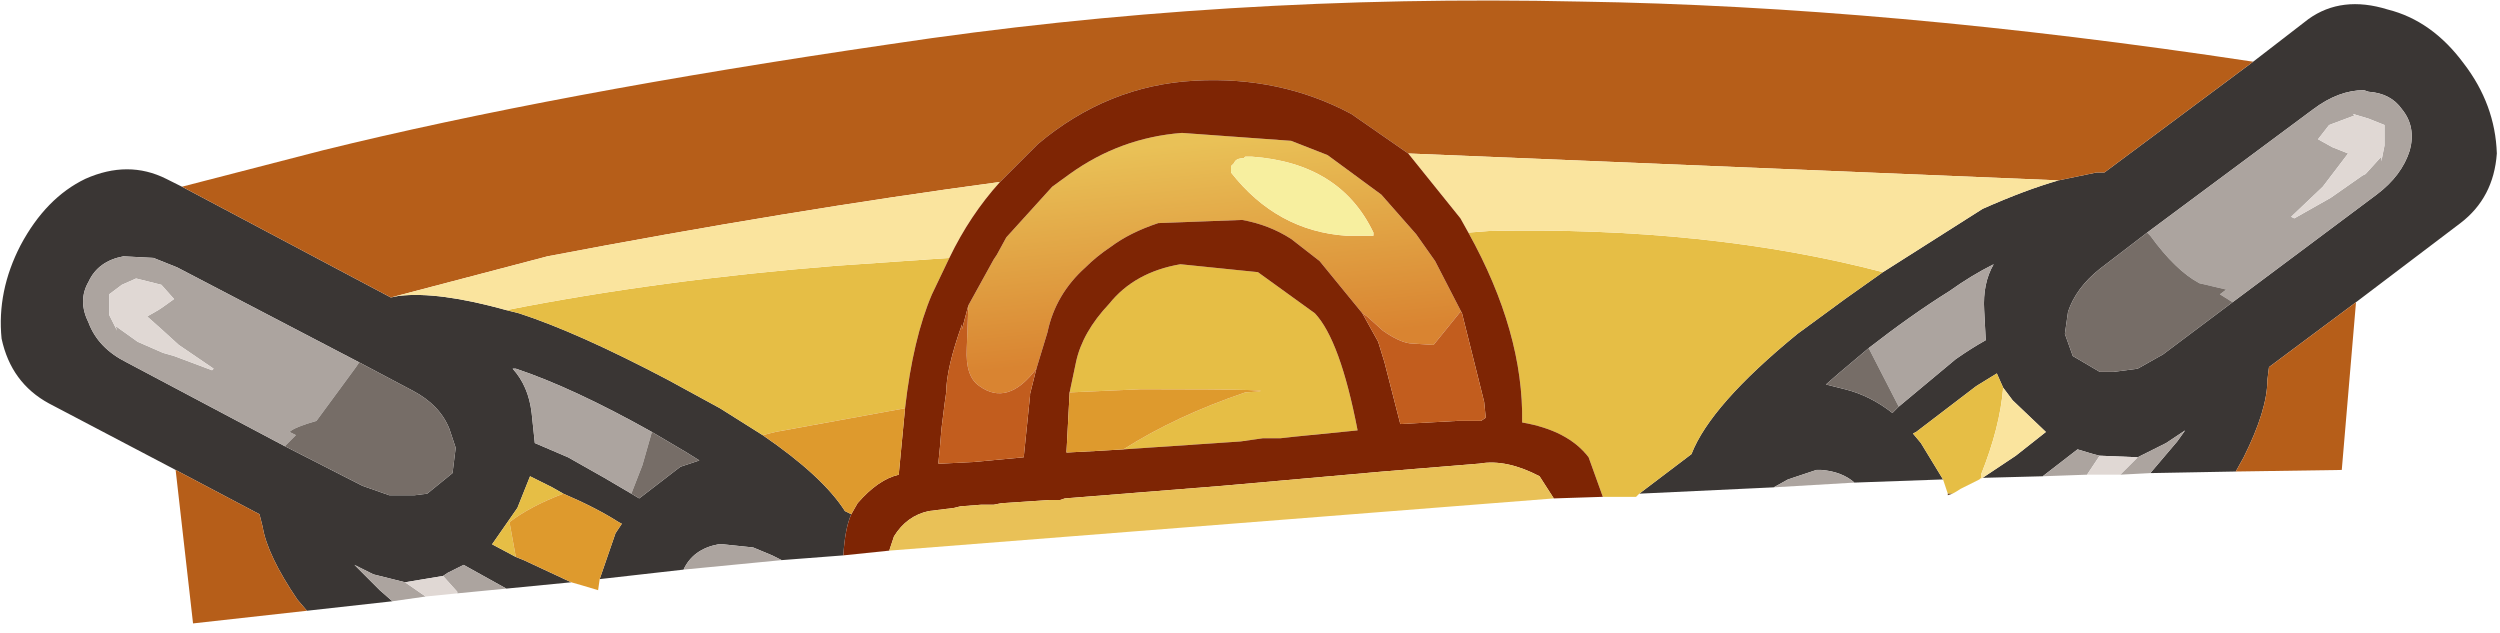 <?xml version="1.0" encoding="utf-8"?>
<svg version="1.1" id="Layer_1"
xmlns="http://www.w3.org/2000/svg"
xmlns:xlink="http://www.w3.org/1999/xlink"
xmlns:author="http://www.sothink.com"
width="79px" height="20px"
xml:space="preserve">
<g id="720" transform="matrix(1, 0, 0, 1, 4.65, 0)">
<path style="fill:#3A3634;fill-opacity:1" d="M52.9,14.85L52.75 14.85L51.85 15.15L51.4 15.4L47.15 15.6L48.8 14.35Q49.4 12.8 52.15 10.55L53.65 9.45L54.85 8.6L58 6.6Q59.35 6 60.4 5.7L61.6 5.45L61.85 5.45L66.55 1.95L68.3 0.6Q69.35 -0.15 70.8 0.3Q72.2 0.65 73.2 2Q74.2 3.3 74.25 4.85Q74.15 6.25 73.1 7.05L69.8 9.55L67.05 11.6L67 12Q67 12.95 66.25 14.45L66 14.9L63.3 14.95L64.15 13.95L64.4 13.6L63.8 14L62.9 14.45L61.7 14.4L61.5 14.35L61 14.2L59.9 15.05L58 15.1L59.05 14.4L60 13.65L58.95 12.65L58.65 12.25L58.45 11.8L57.8 12.2L55.9 13.65L55.8 13.7L56.05 14L56.75 15.15L53.95 15.25Q53.55 14.9 52.9 14.85M14.8,16.85L15 16.55L14.9 16.5Q14.2 16.05 13.15 15.6L12.8 15.4L12.1 15.05L11.7 16.05L10.9 17.2L11.65 17.6L11.9 17.7L13.4 18.4L11.35 18.6L10 17.85L9.5 18.1L9.35 18.2L8.15 18.4L7.15 18.15L6.55 17.85L7.35 18.65L7.75 19L5.05 19.3L4.75 18.95Q3.8 17.55 3.65 16.65L3.55 16.25L0.9 14.85L-3.1 12.75Q-4.3 12.1 -4.6 10.7Q-4.75 9.2 -4 7.75Q-3.2 6.25 -1.95 5.65Q-0.6 5.05 0.6 5.65L1.1 5.9L7.7 9.4L7.95 9.35Q9.2 9.2 11.35 9.8L11.75 9.9Q13.6 10.5 16.45 12L18.1 12.9L19.45 13.75Q21.35 15.05 22.05 16.15L22.25 16.25Q22.05 16.7 22 17.55L20.05 17.7L19.75 17.55L19.15 17.3L18.2 17.2L18.05 17.2Q17.25 17.35 16.95 18L14.3 18.3L14.8 16.85M61.7,8.5Q60.95 9.1 60.7 9.85L60.6 10.55L60.85 11.25L61.7 11.75L62.15 11.75L62.9 11.65L63.7 11.2L65.9 9.55L70.45 6.15Q71.25 5.55 71.5 4.75Q71.7 4 71.25 3.45Q70.9 2.95 70.2 2.9L70.05 2.85Q69.25 2.85 68.45 3.45L63.2 7.35L61.7 8.5M57.15,11.35Q57.65 11 58.1 10.75L58.05 9.8Q58 8.95 58.35 8.35Q57.65 8.7 56.95 9.2Q55.75 9.95 54.4 11L53.45 11.8L53.05 12.15L53.65 12.3Q54.45 12.5 55.15 13.05L55.35 12.85L57.15 11.35M15.55,15.75L16.85 14.75L17.45 14.55L17.05 14.3L15.95 13.65Q13.45 12.25 11.65 11.65L11.55 11.65Q12.05 12.2 12.15 13.05L12.25 14L13.3 14.45L14.45 15.1L15.3 15.6L15.55 15.75M6.8,15.35L7.65 15.65L8.45 15.65L8.85 15.6L9.65 14.95L9.75 14.15L9.55 13.55Q9.25 12.8 8.4 12.35L6.7 11.45L0.95 8.45L0.2 8.15L-0.75 8.1Q-1.55 8.25 -1.85 8.9Q-2.2 9.5 -1.85 10.2Q-1.55 11 -0.65 11.45L4.35 14.1L6.8 15.35" />
<path style="fill:#ACA49F;fill-opacity:1" d="M62.9,14.45L63.8 14L64.4 13.6L64.15 13.95L63.3 14.95L62.35 15L62.9 14.45M61.3,15L59.9 15.05L61 14.2L61.5 14.35L61.7 14.4L61.3 15M53.95,15.25L51.4 15.4L51.85 15.15L52.75 14.85L52.9 14.85Q53.55 14.9 53.95 15.25M18.05,17.2L18.2 17.2L19.15 17.3L19.75 17.55L20.05 17.7L16.95 18Q17.25 17.35 18.05 17.2M9.35,18.2L9.5 18.1L10 17.85L11.35 18.6L9.8 18.75L9.8 18.7L9.35 18.2M8.8,18.85L7.75 19L7.35 18.65L6.55 17.85L7.15 18.15L8.15 18.4L8.8 18.85M65.5,9.3L65.7 9.15L64.85 8.95Q64.1 8.55 63.3 7.45L63.2 7.35L68.45 3.45Q69.25 2.85 70.05 2.85L70.2 2.9Q70.9 2.95 71.25 3.45Q71.7 4 71.5 4.75Q71.25 5.55 70.45 6.15L65.9 9.55L65.5 9.3M69.7,3.6L69.75 3.65L68.95 3.95L68.6 4.4L69.05 4.65L69.55 4.85L68.75 5.9L67.75 6.85L67.85 6.9L69 6.25L70 5.55L70.1 5.5L70.6 4.95L70.6 5.1L70.7 4.6L70.7 3.95L70.2 3.75L69.7 3.6M55.35,12.85L54.4 11Q55.75 9.95 56.95 9.2Q57.65 8.7 58.35 8.35Q58 8.95 58.05 9.8L58.1 10.75Q57.65 11 57.15 11.35L55.35 12.85M15.65,14.7L15.3 15.6L14.45 15.1L13.3 14.45L12.25 14L12.15 13.05Q12.05 12.2 11.55 11.65L11.65 11.65Q13.45 12.25 15.95 13.65L15.65 14.7M0.25,8.95L-0.35 8.8L-0.8 9L-1.2 9.3L-1.2 9.95L-0.95 10.45L-1 10.3L-0.3 10.8L0.5 11.15L0.85 11.25L2.05 11.7L2.1 11.65L1 10.9L0.45 10.4L0 10L0.35 9.8L0.5 9.7L0.85 9.45L0.45 9L0.25 8.95M6.6,11.6L5.35 13.3Q4.65 13.5 4.5 13.65L4.7 13.75L4.35 14.1L-0.65 11.45Q-1.55 11 -1.85 10.2Q-2.2 9.5 -1.85 8.9Q-1.55 8.25 -0.75 8.1L0.2 8.15L0.95 8.45L6.7 11.45L6.6 11.6" />
<path style="fill:#E0D8D4;fill-opacity:1" d="M62.35,15L61.3 15L61.7 14.4L62.9 14.45L62.35 15M8.15,18.4L9.35 18.2L9.8 18.7L9.8 18.75L8.8 18.85L8.15 18.4M70.2,3.75L70.7 3.95L70.7 4.6L70.6 5.1L70.6 4.95L70.1 5.5L70 5.55L69 6.25L67.85 6.9L67.75 6.85L68.75 5.9L69.55 4.85L69.05 4.65L68.6 4.4L68.95 3.95L69.75 3.65L69.7 3.6L70.2 3.75M0.45,9L0.85 9.45L0.5 9.7L0.35 9.8L0 10L0.45 10.4L1 10.9L2.1 11.65L2.05 11.7L0.85 11.25L0.5 11.15L-0.3 10.8L-1 10.3L-0.95 10.45L-1.2 9.95L-1.2 9.3L-0.8 9L-0.35 8.8L0.25 8.95L0.45 9" />
<path style="fill:#B65E19;fill-opacity:1" d="M69.8,9.55L69.35 14.85L66 14.9L66.25 14.45Q67 12.95 67 12L67.05 11.6L69.8 9.55M3.55,16.25L3.65 16.65Q3.8 17.55 4.75 18.95L5.05 19.3L1.45 19.7L0.9 14.85L3.55 16.25M39.85,4.85L38.05 3.6Q35.8 2.4 33.1 2.55Q30.35 2.7 28.15 4.55L26.95 5.75Q20.25 6.65 12.65 8.1L7.7 9.4L1.1 5.9L5.55 4.75Q12.85 2.95 23.45 1.4Q34.05 -0.2 45.3 0.05Q55 0.2 66.55 1.95L61.85 5.45L61.6 5.45L60.4 5.7L39.85 4.85" />
<path style="fill:#766D67;fill-opacity:1" d="M65.9,9.55L63.7 11.2L62.9 11.65L62.15 11.75L61.7 11.75L60.85 11.25L60.6 10.55L60.7 9.85Q60.95 9.1 61.7 8.5L63.2 7.35L63.3 7.45Q64.1 8.55 64.85 8.95L65.7 9.15L65.5 9.3L65.9 9.55M55.35,12.85L55.15 13.05Q54.45 12.5 53.65 12.3L53.05 12.15L53.45 11.8L54.4 11L55.35 12.85M15.3,15.6L15.65 14.7L15.95 13.65L17.05 14.3L17.45 14.55L16.85 14.75L15.55 15.75L15.3 15.6M4.35,14.1L4.7 13.75L4.5 13.65Q4.65 13.5 5.35 13.3L6.6 11.6L6.7 11.45L8.4 12.35Q9.25 12.8 9.55 13.55L9.75 14.15L9.65 14.95L8.85 15.6L8.45 15.65L7.65 15.65L6.8 15.35L4.35 14.1" />
<path style="fill:#E6BE45;fill-opacity:1" d="M56.9,15.6L56.75 15.15L56.05 14L55.8 13.7L55.9 13.65L57.8 12.2L58.45 11.8L58.65 12.25Q58.55 13.5 57.95 15L57.95 15.1L57.9 15.15L57.3 15.45Q57.15 15.55 57.05 15.6L56.9 15.6M41.75,7.35L42.4 7.3Q49.3 7.15 54.85 8.6L53.65 9.45L52.15 10.55Q49.4 12.8 48.8 14.35L47.15 15.6L47.05 15.7L46 15.7L45.55 14.45Q44.9 13.6 43.45 13.35Q43.5 10.5 41.75 7.35M19.85,13.65L19.45 13.75L18.1 12.9L16.45 12Q13.6 10.5 11.75 9.9L11.35 9.8Q16.15 8.85 21.75 8.4L25.35 8.15L24.8 9.3Q24.2 10.7 23.95 12.9L19.85 13.65M34.7,12.4Q36.55 12.3 31.4 12.3L29.15 12.4L29.35 11.45Q29.55 10.5 30.4 9.6Q31.2 8.6 32.65 8.35L35.1 8.6L36.9 9.9Q37.7 10.75 38.25 13.6L37.25 13.7L36.25 13.8L35.8 13.85L35.25 13.85L34.55 13.95L30.85 14.2Q32.5 13.15 34.7 12.4M11.45,16.5L11.65 17.6L10.9 17.2L11.7 16.05L12.1 15.05L12.8 15.4L13.15 15.6Q12.1 16 11.45 16.5" />
<path style="fill:#FAE49E;fill-opacity:1" d="M57.95,15.1L57.95 15Q58.55 13.5 58.65 12.25L58.95 12.65L60 13.65L59.05 14.4L58 15.1L57.9 15.15L57.95 15.1M60.4,5.7Q59.35 6 58 6.6L54.85 8.6Q49.3 7.15 42.4 7.3L41.75 7.35L41.5 6.9L39.85 4.85L60.4 5.7M12.65,8.1Q20.25 6.65 26.95 5.75Q26 6.8 25.35 8.15L21.75 8.4Q16.15 8.85 11.35 9.8Q9.2 9.2 7.95 9.35L7.7 9.4L12.65 8.1" />
<linearGradient
id="LinearGradID_865" gradientUnits="userSpaceOnUse" gradientTransform="matrix(0, 0.004, -0.01, 0.001, 33.45, 7.75)" spreadMethod ="pad" x1="-819.2" y1="0" x2="819.2" y2="0" >
<stop  offset="0" style="stop-color:#E9C157;stop-opacity:1" />
<stop  offset="1" style="stop-color:#D98431;stop-opacity:1" />
</linearGradient>
<path style="fill:url(#LinearGradID_865) " d="M37.05,8.25L36.15 7.55Q35.45 7.1 34.6 6.95L31.95 7.05Q31.05 7.35 30.45 7.8Q30 8.1 29.65 8.45Q28.7 9.3 28.45 10.5L28.1 11.65Q27.2 12.85 26.3 12.2Q25.85 11.9 25.9 11L25.95 9.65L26.75 8.2L26.85 8.05L27.15 7.5L28.6 5.9L29.15 5.5Q30.75 4.35 32.7 4.2L36.15 4.45L37.3 4.9L39 6.15L40.1 7.4L40.7 8.25L41.55 9.9L41.5 9.85L40.65 10.9L39.9 10.85Q39.55 10.8 39.05 10.45L38.55 10L38.4 9.9L37.05 8.25M34.7,4.95L34.65 5Q34.4 5 34.35 5.15L34.25 5.25L34.25 5.45Q35.7 7.3 37.9 7.45L38.75 7.45L38.75 7.35Q37.7 5.15 34.9 4.95L34.7 4.95" />
<path style="fill:#7E2504;fill-opacity:1" d="M43.45,13.35Q44.9 13.6 45.55 14.45L46 15.7L44.45 15.75L44 15.05Q42.95 14.5 42.1 14.65L39.05 14.9L34 15.35L29 15.75L28.85 15.8L28.5 15.8L27 15.9L26.75 15.95L26.35 15.95L25.7 16L25.5 16.05L24.7 16.15Q24 16.3 23.6 16.95L23.45 17.4L22 17.55Q22.05 16.7 22.25 16.25L22.45 15.9Q23.1 15.15 23.75 15L23.95 12.9Q24.2 10.7 24.8 9.3L25.35 8.15Q26 6.8 26.95 5.75L28.15 4.55Q30.35 2.7 33.1 2.55Q35.8 2.4 38.05 3.6L39.85 4.85L41.5 6.9L41.75 7.35Q43.5 10.5 43.45 13.35M28.1,11.65L28.45 10.5Q28.7 9.3 29.65 8.45Q30 8.1 30.45 7.8Q31.05 7.35 31.95 7.05L34.6 6.95Q35.45 7.1 36.15 7.55L37.05 8.25L38.4 9.9L38.9 10.8L39.1 11.45L39.6 13.4L41.4 13.3L42.15 13.3L42.3 13.2L42.25 12.7L41.55 9.9L40.7 8.25L40.1 7.4L39 6.15L37.3 4.9L36.15 4.45L32.7 4.2Q30.75 4.35 29.15 5.5L28.6 5.9L27.15 7.5L26.85 8.05L26.75 8.2L25.95 9.65L25.75 10.4L25.75 10.25Q25.25 11.65 25.25 12.4L25.2 12.75L25.1 13.55L25.05 14.15L25 14.65L25.1 14.65L26.1 14.6L27.7 14.45L27.9 12.5L27.9 12.45L28.1 11.65M29.05,14.3L30 14.25L30.85 14.2L34.55 13.95L35.25 13.85L35.8 13.85L36.25 13.8L37.25 13.7L38.25 13.6Q37.7 10.75 36.9 9.9L35.1 8.6L32.65 8.35Q31.2 8.6 30.4 9.6Q29.55 10.5 29.35 11.45L29.15 12.4L29.05 14.3" />
<path style="fill:#C25D1E;fill-opacity:1" d="M42.25,12.7L42.3 13.2L42.15 13.3L41.4 13.3L39.6 13.4L39.1 11.45L38.9 10.8L38.4 9.9L38.55 10L39.05 10.45Q39.55 10.8 39.9 10.85L40.65 10.9L41.5 9.85L41.55 9.9L42.25 12.7M27.9,12.45L27.9 12.5L27.7 14.45L26.1 14.6L25.1 14.65L25 14.65L25.05 14.15L25.1 13.55L25.2 12.75L25.25 12.4Q25.25 11.65 25.75 10.25L25.75 10.4L25.95 9.65L25.9 11Q25.85 11.9 26.3 12.2Q27.2 12.85 28.1 11.65L27.9 12.45" />
<linearGradient
id="LinearGradID_866" gradientUnits="userSpaceOnUse" gradientTransform="matrix(0.001, 0.007, -0.013, 0.001, 34.65, 24.7)" spreadMethod ="pad" x1="-819.2" y1="0" x2="819.2" y2="0" >
<stop  offset="0" style="stop-color:#E9C157;stop-opacity:1" />
<stop  offset="1" style="stop-color:#D98431;stop-opacity:1" />
</linearGradient>
<path style="fill:url(#LinearGradID_866) " d="M44.45,15.75L23.45 17.4L23.6 16.95Q24 16.3 24.7 16.15L25.5 16.05L25.7 16L26.35 15.95L26.75 15.95L27 15.9L28.5 15.8L28.85 15.8L29 15.75L34 15.35L39.05 14.9L42.1 14.65Q42.95 14.5 44 15.05L44.45 15.75" />
<path style="fill:#69421E;fill-opacity:1" d="M57.05,15.6L56.9 15.65L56.9 15.6L57.05 15.6" />
<path style="fill:#F7EF9F;fill-opacity:1" d="M34.9,4.95Q37.7 5.15 38.75 7.35L38.75 7.45L37.9 7.45Q35.7 7.3 34.25 5.45L34.25 5.25L34.35 5.15Q34.4 5 34.65 5L34.7 4.95L34.9 4.95" />
<path style="fill:#DE9A2D;fill-opacity:1" d="M14.3,18.3L14.25 18.65L13.75 18.5L13.4 18.4L11.9 17.7L11.65 17.6L11.45 16.5Q12.1 16 13.15 15.6Q14.2 16.05 14.9 16.5L15 16.55L14.8 16.85L14.3 18.3M23.95,12.9L23.75 15Q23.1 15.15 22.45 15.9L22.25 16.25L22.05 16.15Q21.35 15.05 19.45 13.75L19.85 13.65L23.95 12.9M30.85,14.2L30 14.25L29.05 14.3L29.15 12.4L31.4 12.3Q36.55 12.3 34.7 12.4Q32.5 13.15 30.85 14.2" />
</g>
</svg>
